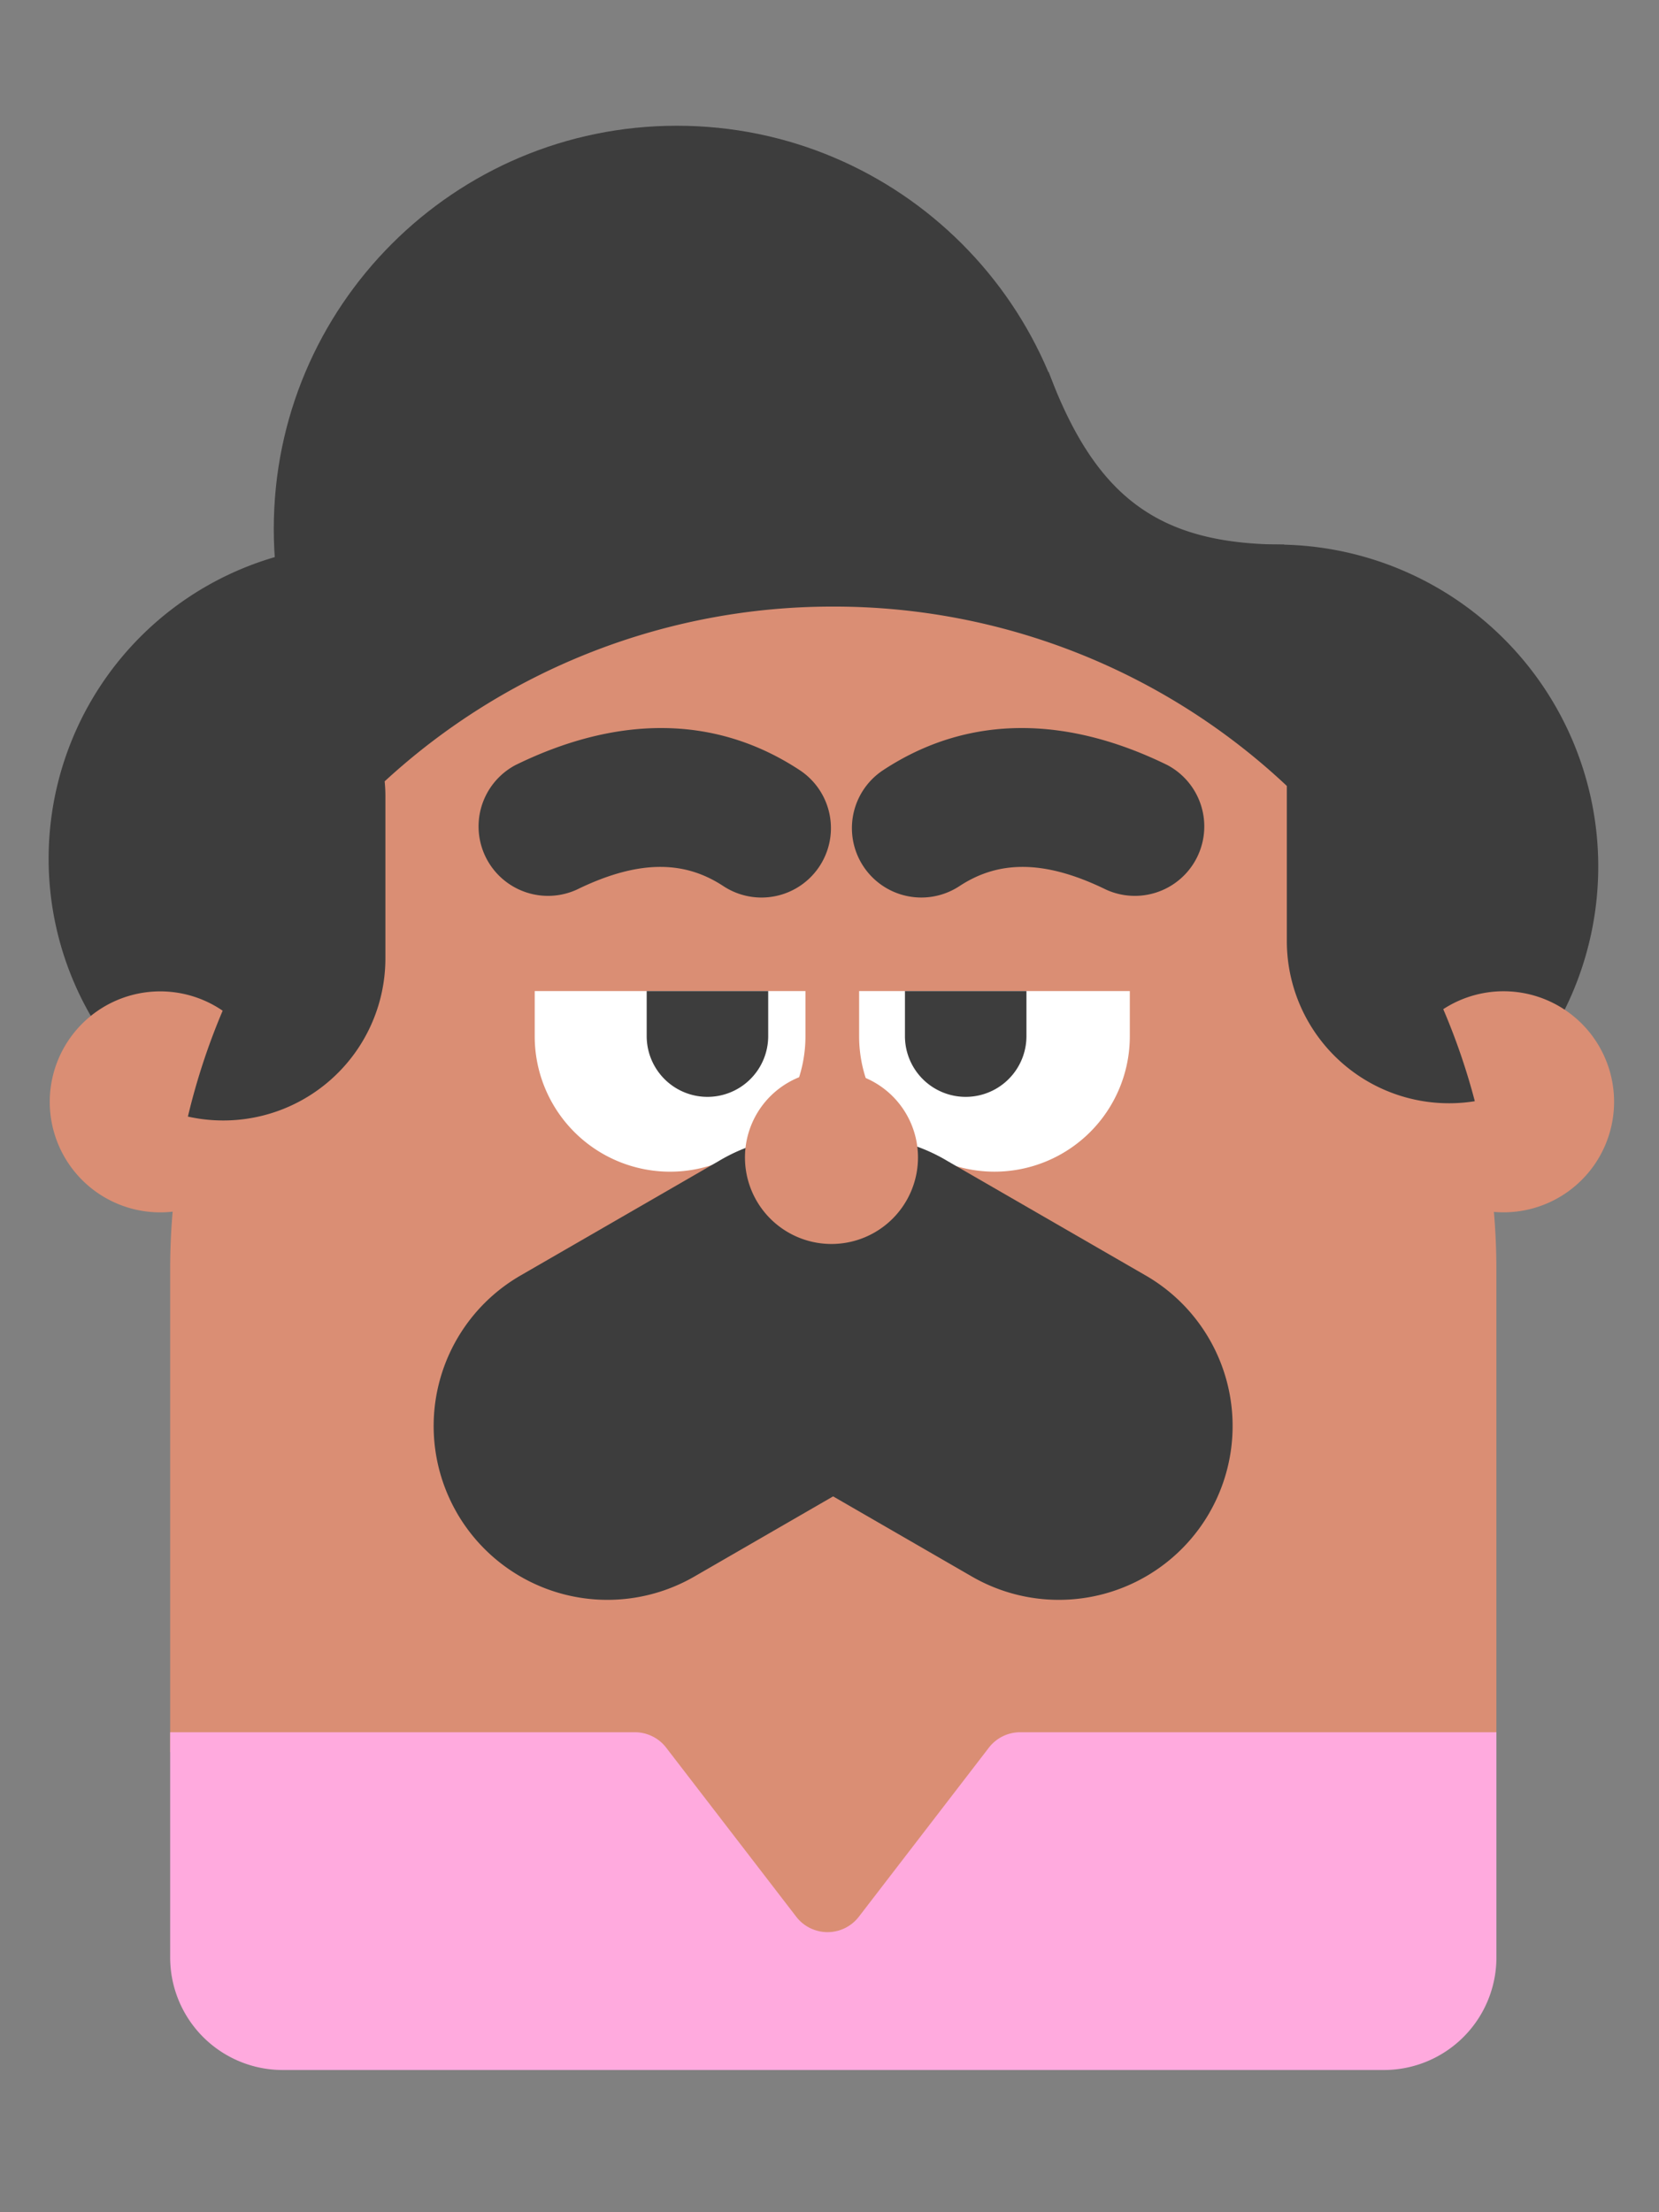 <svg viewBox="0 0 42 56" fill="none" xmlns="http://www.w3.org/2000/svg"><rect x="0" y="0" width="42" height="56" fill="#808080" stroke="none"/><path d="M27.342 13.388c0 5.636-4.57 10.205-10.206 10.205-5.636 0-10.205-4.57-10.205-10.205 0-5.636 4.57-10.205 10.205-10.205 5.637 0 10.206 4.569 10.206 10.205z" fill="#3D3D3D"/><path d="M40.462 21.936a8.15 8.15 0 1 1-16.302 0 8.15 8.15 0 0 1 16.302 0z" fill="#3D3D3D"/><path d="M32.51 13.785c-3.181 0-4.772-1.193-5.964-4.374l-.663 1.59v6.893h6.627v-4.109zM17.136 21.737a7.952 7.952 0 1 1-15.905 0 7.952 7.952 0 0 1 15.905 0z" fill="#3D3D3D"/><path d="M37.337 27.876c-.21-.802-.478-1.58-.799-2.33a2.798 2.798 0 1 1 1.282 5.132c.042.487.063.976.063 1.465v12.21H29.49l-8.394 6.397-8.394-6.398H4.308v-12.21c0-.49.02-.981.063-1.47a2.797 2.797 0 1 1 1.266-5.087c-.365.859-.66 1.755-.88 2.68a4.105 4.105 0 0 0 5-4.008v-4.07a3.691 3.691 0 0 0-.019-.408 16.727 16.727 0 0 1 11.358-4.424 16.73 16.73 0 0 1 11.482 4.54v3.926a4.107 4.107 0 0 0 4.758 4.055h.001z" fill="#DA8E74"/><path d="M25.828 43.85a1 1 0 0 0-.793.39l-3.292 4.28a1 1 0 0 1-1.585 0l-3.293-4.28a1 1 0 0 0-.792-.39H4.308v5.7a2.85 2.85 0 0 0 2.85 2.85h27.876a2.85 2.85 0 0 0 2.85-2.85v-5.7H25.828z" fill="#FFAADE"/><path d="M13.537 25.088v1.145a3.427 3.427 0 0 0 6.854 0v-1.145h-6.854zm8.213 0v1.145a3.426 3.426 0 1 0 6.853 0v-1.145H21.75z" fill="#fff"/><path d="M16.372 25.088v1.14a1.538 1.538 0 1 0 3.076 0v-1.14h-3.076zm6.538 0v1.14a1.538 1.538 0 1 0 3.076 0v-1.14H22.91z" fill="#3D3D3D"/><path fill-rule="evenodd" clip-rule="evenodd" d="M18.313 22.431c-.916-.602-2.048-.725-3.715.091a1.758 1.758 0 0 1-1.546-3.156c2.48-1.215 4.983-1.325 7.193.129a1.757 1.757 0 1 1-1.932 2.936z" fill="#3D3D3D"/><path fill-rule="evenodd" clip-rule="evenodd" d="M24.29 22.431c.917-.602 2.05-.725 3.716.091a1.758 1.758 0 0 0 1.546-3.156c-2.48-1.215-4.983-1.325-7.193.129a1.757 1.757 0 0 0 1.931 2.936z" fill="#3D3D3D"/><path d="M11.568 38.298a4.4 4.4 0 0 1 1.61-6.01l5.028-2.903a4.4 4.4 0 1 1 4.4 7.62l-5.028 2.904a4.4 4.4 0 0 1-6.01-1.61z" fill="#3D3D3D"/><path d="M30.616 38.298a4.4 4.4 0 0 0-1.61-6.01l-5.028-2.903a4.4 4.4 0 1 0-4.4 7.62l5.028 2.904a4.4 4.4 0 0 0 6.01-1.61z" fill="#3D3D3D"/><path d="M23.24 29.3a2.19 2.19 0 1 1-4.38 0 2.19 2.19 0 0 1 4.38 0z" fill="#DA8E74"/></svg>
